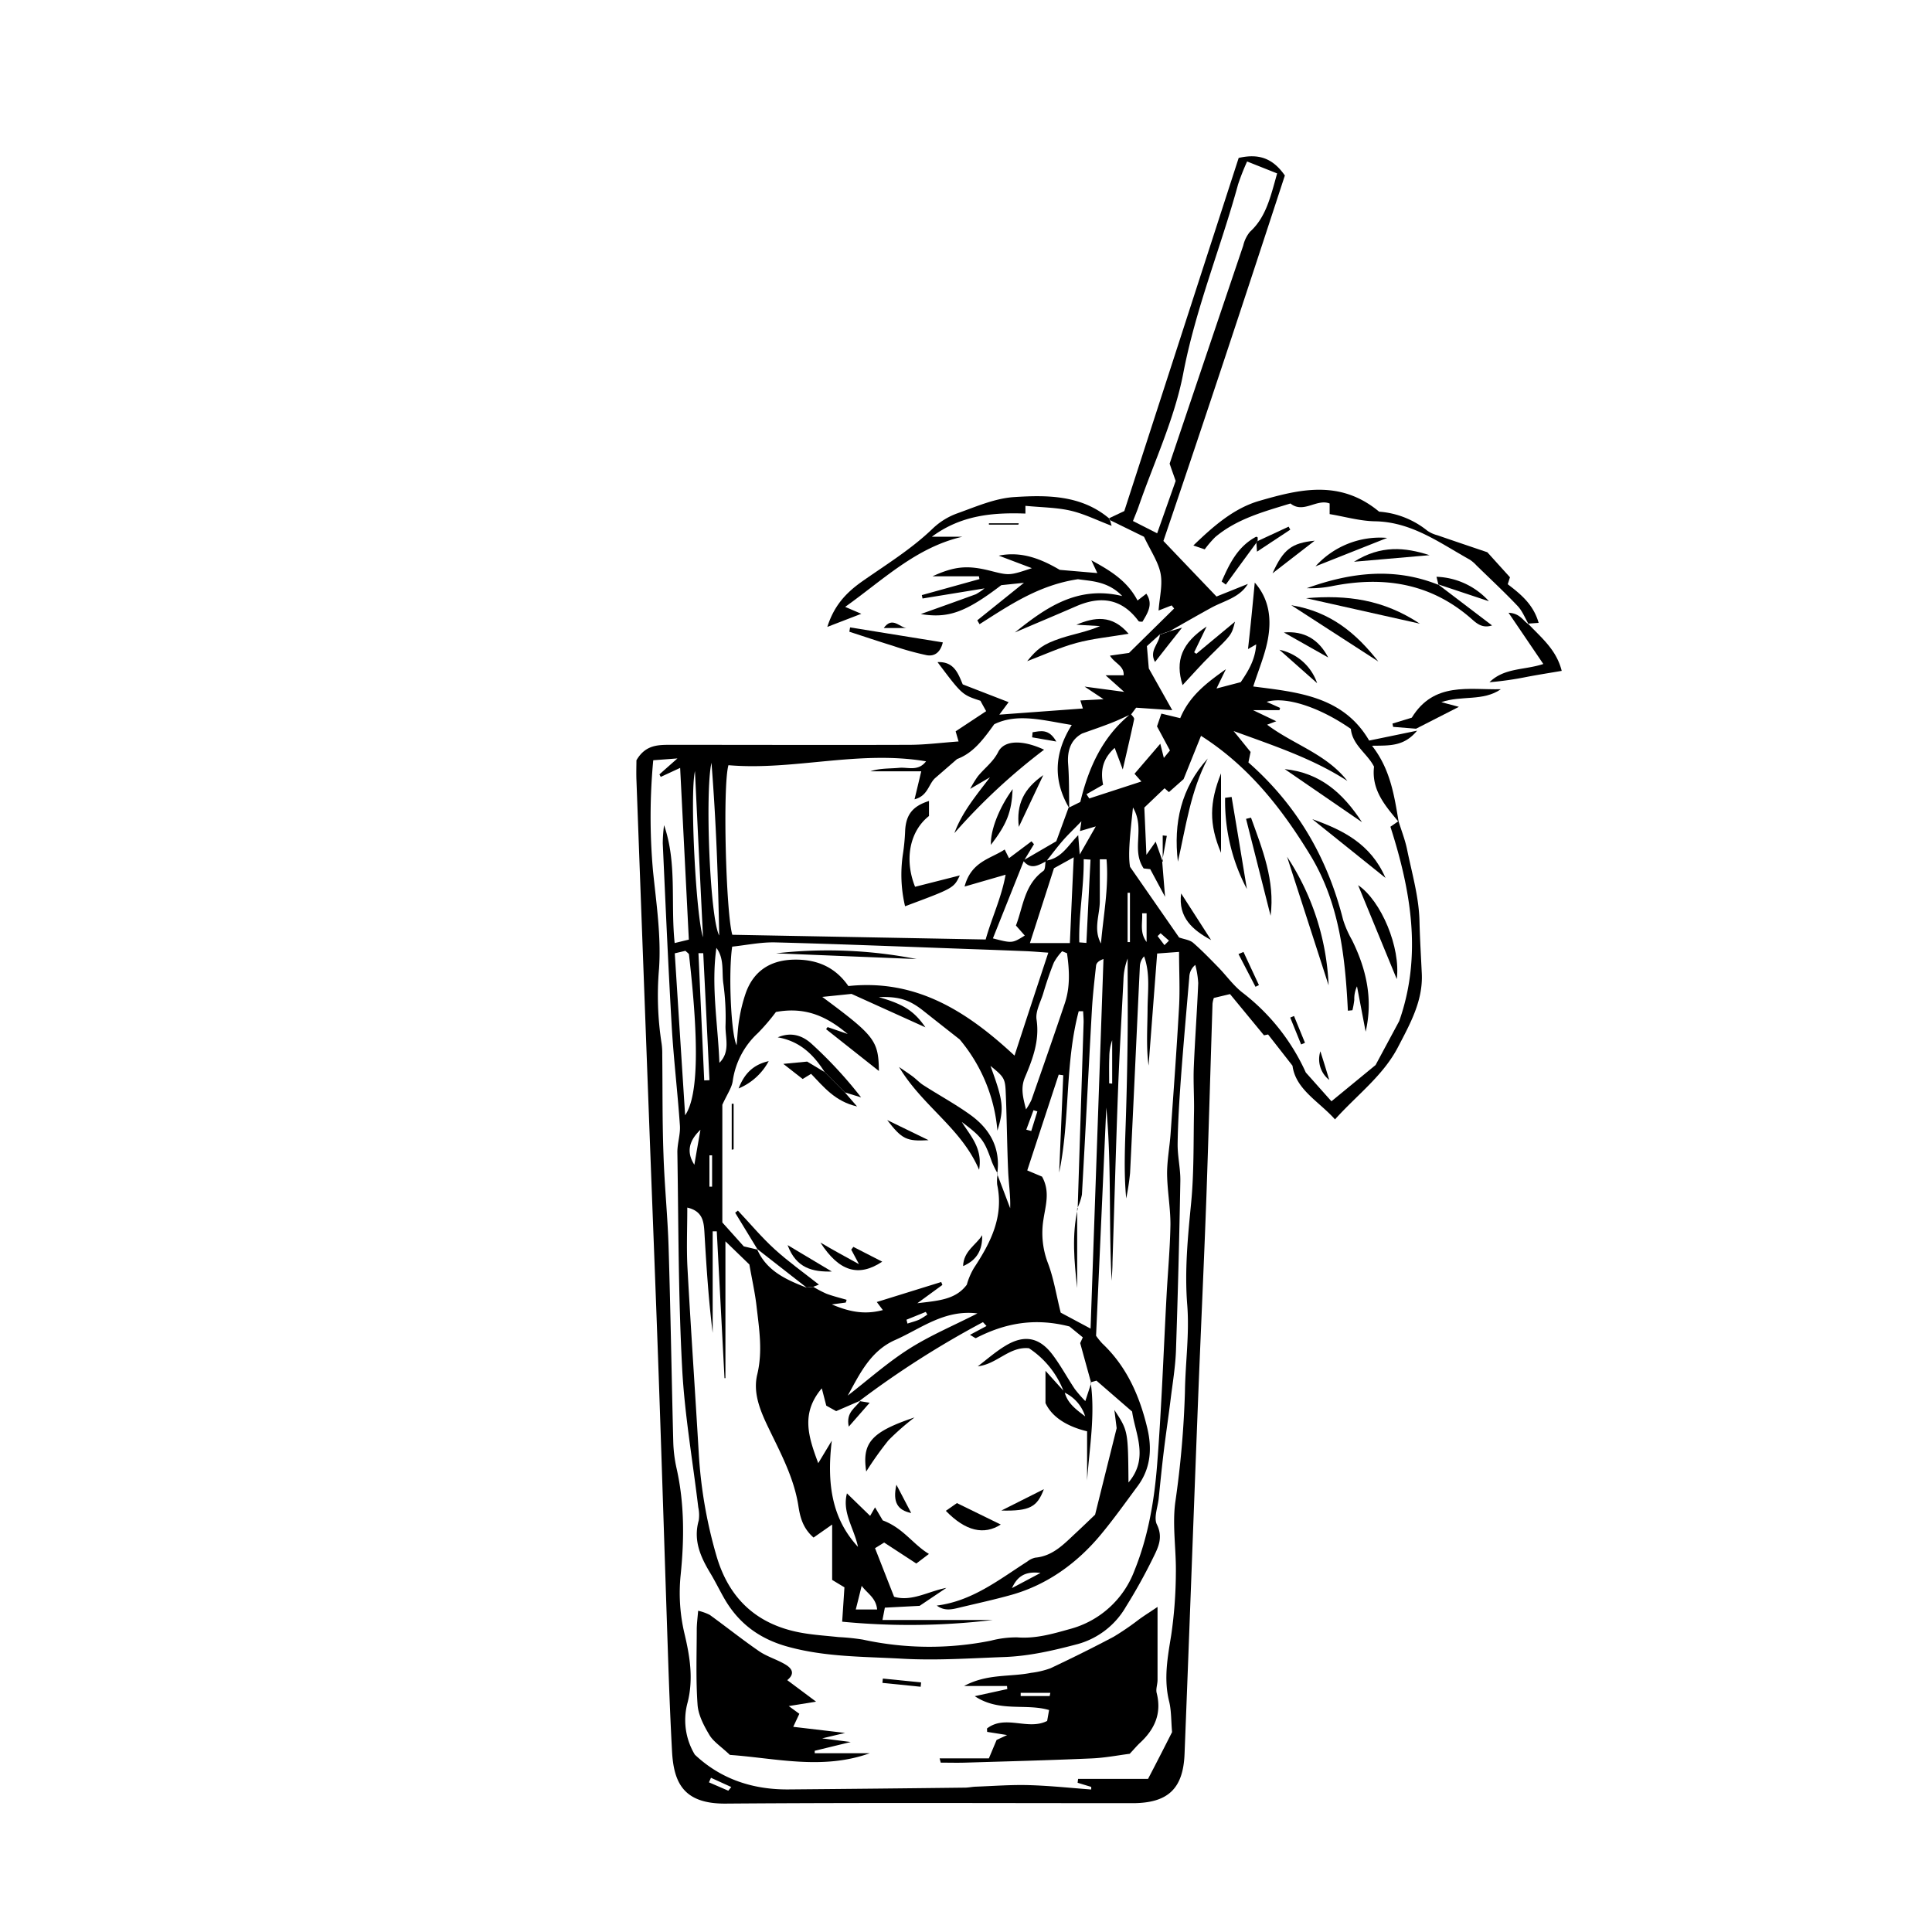 <svg id="Layer_1" data-name="Layer 1" xmlns="http://www.w3.org/2000/svg" viewBox="0 0 500 500"><defs><style>.cls-1{fill:none;}</style></defs><title>Untitled-2</title><rect class="cls-1" width="500" height="500"/><path d="M324.73,150.77c3.85,4.37,4.38,9.62,3.33,15-.77,3.89-2.35,7.61-3.72,11.89,11.36,1.47,23.27,2.45,30,14l12.4-2.56c-3.43,4.18-7.27,3.82-11.66,3.9,4.76,6.08,5.76,12.93,6.9,19.73-3.43-4.15-7.09-8.21-6.38-14.32-1.72-3.39-5.58-5.55-6-9.77-8.14-5.66-16.87-8.49-21.79-7l3.48,1.57-.17.58H324.3l6,2.87-2.37.89c6.78,5.12,15.32,7.55,20.76,14.55-8.86-5.74-18.71-9-29.44-12.91,2,2.42,3.23,4,4.4,5.41l-.56,2.72c12.68,11.16,20.48,24.78,24.5,40.7a26.54,26.54,0,0,0,2.29,5.23c3.7,7.47,5.51,15.26,3.55,23.75q-1.12-5.86-2.24-11.74a7.68,7.68,0,0,0-.7,3.51,22.48,22.48,0,0,1-.48,2.68l-1.18.12c-.7-14.11-2.21-27.91-9.77-40.32-7.44-12.21-16.06-23.07-28.24-30.82l-4.51,11.21L302.52,205l-1.13-1L296.15,209c.17,3.75.34,7.63.54,12.22l2.4-3.4,1.82,5.2-.14-.12c.21,2.6.42,5.2.75,9.2l-3.84-7.16-1.7-.19c-3.33-5,.48-10.25-2.77-15.77-.7,6.66-1.34,12.14-.75,15.36l12.69,18.28c1.32.47,2.74.61,3.63,1.37,2.3,2,4.39,4.17,6.5,6.33s3.92,4.75,6.29,6.58a54.15,54.15,0,0,1,16.37,20.66c2.41,2.7,4.5,5.06,6.64,7.45L356,275.63l6.11-11.37c6-17,3-33.88-2.27-50.3l2.09-1.45c.76,2.45,1.72,4.87,2.23,7.37,1.26,6.14,3.06,12.3,3.2,18.48.11,4.56.39,9.09.6,13.64.32,7-3,12.92-6.1,18.88-3.86,7.5-10.64,12.44-16.36,18.82-4.2-4.69-10.18-7.74-11-13.89-2.38-3.06-4.25-5.44-6.32-8.09l-1.06.22-8.79-10.67-4.19,1a7.32,7.32,0,0,0-.34,1.46c-.53,16.53-1,33.06-1.57,49.59-.64,17.67-1.48,35.34-2.17,53-1.19,30.54-2.29,61.09-3.5,91.64-.36,9-4.34,12.69-13.45,12.7-35.1,0-70.21-.16-105.32.11-10.94.08-13.43-5.46-13.87-13.56-.39-7.29-.69-14.59-.94-21.89-.85-25-1.62-50-2.5-75-.78-22.29-1.68-44.58-2.51-66.86q-1.64-43.82-3.26-87.61c-.07-1.9,0-3.81,0-5.09,2.35-4.05,5.64-4,9-4,20.52,0,41,.07,61.58,0,4.16,0,8.32-.55,12.79-.87l-.76-2.62,7.9-5.22c-.47-.84-1-1.79-1.48-2.69-4.76-1.56-4.76-1.56-11.11-10,4.36-.2,5.37,3.06,6.53,5.76l11.87,4.6c-.63.86-1.18,1.59-2.4,3.23l21.62-1.59-.65-2.08,6-.32-4.91-3.27,10.25,1.37-4.82-4.3h4.68c.17-2.46-2.35-3.09-3.54-5.08l4.93-.7,11.68-11.5-.65-.8L299.84,158c.24-3.38,1.09-6.63.51-9.6s-2.6-5.91-4.28-9.48l-8.75-4.28a1.15,1.15,0,0,1-.28-.52l3.93-1.86,29.6-91.39c5-1.14,8.73-.09,11.95,4.55C322.36,76.5,312,107.93,301.09,140c4.28,4.49,8.75,9.16,13.74,14.38l8.12-3.26c-2.15,3.54-6.06,4.33-9.36,6.1-3.65,2-7.22,4.06-10.83,6.1l-2.63.9-3.31,3c.19,2.24.36,4.28.49,5.77l6.07,10.8-9.35-.64-1.23,1.65c-1.71.76-3.39,1.59-5.13,2.26-2.52,1-5.07,1.85-7.61,2.77-2.93,1.58-3.9,4.42-3.63,7.91.29,3.79.21,7.61.29,11.41-4.3-7.24-3.85-14.4.65-21.53-7.14-1.12-14-3.18-20.07-.18-2.93,4.07-5.46,7.44-9.61,9l-5.76,5c-1.66,1.6-1.83,4.54-5.25,5.42.6-2.48,1.09-4.53,1.74-7.25H225.26c2.51-.84,5-.66,7.48-.9,2.21-.21,4.89,1,6.92-1.68-17.45-2.95-34.25,2.45-51.14,1-1.52,5.36-.65,38.21,1,43.89l65.57,1.22c1.58-5.65,4.07-10.76,5.16-16.77l-10.62,3.07c1.73-6.54,6.76-7.17,10.38-9.59l1.12,2.25,5.82-4.37.64.75q-1.32,2.16-2.63,4.32l-8,20.05c5,1.29,5,1.29,8.25-.73l-2.29-2.6c1.87-4.79,2.13-10.53,7.09-14.12.56-.4.43-1.76.63-2.67,4.1-.52,5.85-4.06,8.4-6.58.09,1.19.19,2.39.39,5l4.16-7.28-4.09,1.21.36-2.53c-2,2.09-3.49,3.47-4.81,5-1.49,1.71-2.85,3.55-4.27,5.33-2,1-4,2.39-6-.17l8.59-5c1.35-3.69,2.26-6.17,3.16-8.65l3.05-1.51c2.16-8.95,5.78-16.95,13.06-22.82.31.47.95,1,.87,1.41-.87,4.14-1.85,8.25-2.94,13l-2.09-5.59c-2.77,2.53-3.83,5.35-3,9.54l-4.3,2.45.72,1.1,13.49-4.39-1.78-2,6.67-7.77.92,3.67,1.58-1.93-3.35-6.24,1.13-3.3,4.88,1.18c2.46-5.94,7.1-9.3,11.82-12.68l-2.43,5,6.27-1.64c1.67-2.51,3.74-5.53,4-9.78l-2.12,1.22C323.65,162.12,324.19,156.45,324.73,150.77ZM195.91,323.23c2.44,5.69,7.54,7.95,12.81,10l1.76-.2a30.14,30.14,0,0,0,3.42,1.79c1.7.63,3.47,1.06,5.21,1.57l-.23.71-3.6.48c5.11,2.19,8.93,2.58,13.2,1.47-.57-.77-1.15-1.54-1.57-2.09l16.68-5.18.3.76-6.48,4.73c5.58-.66,9.91-.94,12.8-4.79a17.73,17.73,0,0,1,1.86-4.35c4.32-6.55,7.76-13.29,6-21.54a10.66,10.66,0,0,1,.13-2.86l-.13.1,3.36,8.86c.12-3.19-.38-6.37-.52-9.56-.3-6.89-.34-13.78-.64-20.67-.15-3.43-.56-3.85-3.94-6.61,3.33,9.11,3.58,11,1.8,16.76A42.17,42.17,0,0,0,248.36,269c-2.94-2.31-6.1-4.79-9.25-7.29-3.73-3-6.5-3.86-11.69-3.65,6.33,1.79,9.16,3.56,12.07,7.81l-19.12-8.65-7.57.78c13.62,10.1,14.55,11.3,14.66,19.17l-13.67-10.82.39-.54,5.21,1.79c-5.1-4.26-10.58-7.17-18.58-5.7a52.45,52.45,0,0,1-4.68,5.47,20.79,20.79,0,0,0-6.51,12.47c-.28,1.74-1.43,3.33-2.68,6.07v30.46l5.55,6.19,3.6.85Zm82.86-10.46.13.11q.77-24.19,1.54-48.39c0-.93-.08-1.86-.13-2.79l-1.14,0c-3.62,13.67-2.2,27.95-5.06,41.77l1.06-25.2-1.18-.16q-4.08,12.41-8.14,24.79l3.83,1.61c2.15,3.87.89,7.51.37,11.05a21.72,21.72,0,0,0,1.13,11.27c1.49,3.88,2.14,8.09,3.33,12.88l7.73,4.13c1.13-32.33,2.24-64,3.34-95.65-1.33.48-1.85,1.08-1.92,1.74-.42,3.82-.86,7.64-1.08,11.47-.89,15.92-1.67,31.84-2.58,47.76A14.55,14.55,0,0,1,278.77,312.77ZM222.64,362.5l-6.24,2.7-2.56-1.42-1.16-4.48c-5.47,6.45-3.49,12.48-.92,19.37l3.51-5.83c-1.5,12.25.58,20.78,6.78,27.49-1.05-4.92-4.15-8.89-2.86-13.85l6,5.83,1.27-2.21,2,3.38c5.35,2,7.78,6.17,11.95,8.68l-3.27,2.48-8.32-5.43-2.36,1.46c1.72,4.38,3.28,8.38,4.93,12.57,4.57,1.34,8.85-1.41,13.53-2.3L238,415.59l-9,.47c-.2,1.05-.36,1.85-.62,3.19h28.57a180.84,180.84,0,0,1-39,.44c.22-3.23.4-6,.59-8.89l-3.18-1.92V394.55l-4.81,3.37c-2.83-2.48-3.49-5.38-3.92-8.14-1.14-7.37-4.67-13.84-7.8-20.36-2.19-4.54-4-9.06-2.84-13.77,1.43-6,.47-11.77-.2-17.62-.38-3.39-1.15-6.75-1.85-10.78l-6.2-6v35.41h-.24q-1-19-2-38l-1.06,0v26.28c-1.08-8.7-1.64-17.4-2.14-26.11-.17-2.79-.51-5.4-4.43-6.31,0,5.39-.23,10.54.05,15.65.88,16.11,2,32.21,2.94,48.32a119.48,119.48,0,0,0,4.53,26.06c3.17,11,10.26,17.73,21.48,19.91,3.35.65,6.78.85,10.18,1.22a56.41,56.41,0,0,1,6.27.65,80.75,80.75,0,0,0,33.13.27,26.15,26.15,0,0,1,6.81-.85c4.73.38,9.1-.89,13.52-2.13a24.57,24.57,0,0,0,16.82-15.17c3.56-8.78,5.14-18.12,5.87-27.49,1.14-14.55,1.65-29.16,2.44-43.75.33-6.12.91-12.25,1-18.38,0-4.37-.83-8.75-.87-13.13,0-3.44.66-6.87.91-10.32.77-10.93,1.58-21.87,2.19-32.81.25-4.53,0-9.1,0-14.22l-5.67.42c-.77,10-1.49,19.51-2.22,29-.64-4.84-.3-9.63-.26-14.42,0-4.6.76-9.29-.9-13.85A4.05,4.05,0,0,0,295,250c-.86,17.87-1.65,35.74-2.54,53.6a63.53,63.53,0,0,1-1,6.55c-.66-7-.3-13.93-.08-20.83q.34-10.68.45-21.36c.07-6.63,0-13.26,0-19.89a16.8,16.8,0,0,0-1.08,5.51c-.49,9.59-1.05,19.19-1.41,28.78-.55,14.79-.95,29.57-1.43,44.36,0,1.59-.14,3.17-.22,4.76-.77-15,0-29.93-1.38-44.85-.88,19.75-1.77,39.49-2.65,59.06a19.21,19.21,0,0,0,1.61,2c6.35,6,9.7,13.66,11.67,22,1.25,5.3.82,10.39-2.48,14.86-3.17,4.28-6.3,8.69-9.65,12.7-6,7.2-13.7,12.87-23.06,15.5-4.42,1.24-8.91,2.21-13.37,3.28-1.94.47-3.91,1-5.94-.51,9.18-1.16,16.09-6.7,23.43-11.4a5.07,5.07,0,0,1,2.06-1c4.6-.41,7.48-3.59,10.56-6.45,1.67-1.55,3.31-3.14,4.92-4.67,1.81-7.29,3.62-14.54,5.58-22.39-.11-.88-.3-2.42-.59-4.71,3.54,5.38,3.54,5.38,3.65,18.77,5.38-6.32,1.7-12.74.94-18.36l-9.23-8-1.51.44.14.13c-.94-3.4-1.88-6.8-2.84-10.29l.68-1.48-3.45-2.82c-9.13-2.35-16.83-.79-24.19,3-.17.09-.58-.29-1.57-.83l4.29-2.29-.92-1a240.56,240.56,0,0,0-31.9,20.34Zm80.69,85.77c-.26-3-.17-5.56-.76-7.95-1.44-5.8-.4-11.38.53-17.09a114.93,114.93,0,0,0,1.21-16c.12-6.12-.94-12.35-.16-18.36a249.87,249.87,0,0,0,2.51-28.63c.1-7.5,1.19-15,.6-22.48-.71-8.91.14-17.59,1-26.39.76-7.82.59-15.74.75-23.61.07-3.83-.21-7.67-.06-11.5.3-7.28.85-14.56,1.15-21.84a23.48,23.48,0,0,0-.76-4.7,4.21,4.21,0,0,0-1.55,3.17c-.75,8.8-1.54,17.61-2.19,26.43-.4,5.53-.75,11.08-.83,16.63-.05,3.24.76,6.49.7,9.73q-.39,21.91-1.13,43.82c-.15,4.21-.86,8.41-1.38,12.6-.56,4.57-1.25,9.12-1.8,13.69-.49,4-.88,8-1.29,12-.24,2.28-1.33,5-.47,6.75,1.68,3.4.31,6-1,8.66a140.54,140.54,0,0,1-7,12.6A20.78,20.78,0,0,1,279,425.46c-6.27,1.66-12.53,3.14-19.15,3.38-8.8.32-17.54.93-26.39.43-9.92-.56-19.81-.41-29.55-3.1-7.3-2-12.74-6-16.46-12.48-1.24-2.16-2.33-4.42-3.62-6.56-2.54-4.21-4.46-8.5-3-13.63a9.44,9.44,0,0,0-.12-3.42c-1.43-12-3.54-24-4.17-36-1-18.61-.94-37.28-1.24-55.93,0-2.28.81-4.59.66-6.85-.59-8.63-1.63-17.22-2.13-25.85-.91-15.73-1.59-31.47-2.31-47.21a38.93,38.93,0,0,1,.34-4.69c3.41,9.88,1.66,20.11,2.74,30.51l3.67-.89c-.74-14.75-1.48-29.22-2.25-44.44L171,201.06l-.34-.65c1.33-1.19,2.67-2.37,4.66-4.13l-6.26.47a157.18,157.18,0,0,0-.06,28.69c.86,8.39,2.13,16.89,1.56,25.23a80.51,80.51,0,0,0,.66,19.39,18.41,18.41,0,0,1,.17,2.88c.1,8.63,0,17.26.32,25.89.26,8.05,1.09,16.09,1.33,24.15.51,16.72.77,33.44,1.2,50.17a35.74,35.74,0,0,0,.85,6.83c2.06,9.12,2,18.38,1.07,27.54a45.66,45.66,0,0,0,1,15.34c1.37,5.77,2.33,11.61.81,17.67a17.28,17.28,0,0,0,1.85,13.57c6.75,6.37,15.08,9.11,24.43,9q22.71-.19,45.43-.46c.95,0,1.9-.22,2.86-.25,4.57-.17,9.16-.53,13.73-.4,5.38.15,10.76.73,16.14,1.13l0-.67-3.52-1.07.12-1h18.1C299.37,456.07,301.44,452,303.33,448.27Zm-32-201.72c-2.47-.17-4.14-.32-5.82-.39q-7.47-.3-14.93-.56c-16.64-.6-33.28-1.28-49.93-1.71-3.75-.09-7.53.72-11.16,1.1-1,6.61-.33,22.57,1.14,25.52.24-2.44.32-4.67.71-6.84A39.88,39.88,0,0,1,193,257c2-5.63,6.26-8.47,12.27-8.64s10.83,1.84,14.29,6.83c17.57-1.85,30.68,6.54,43,18C265.42,264.36,268.27,255.73,271.3,246.55ZM330.52,44.88l-7.77-3.09a60.79,60.79,0,0,0-2.33,5.91c-4.49,16.42-11,32.18-14.22,49.06-2.27,11.73-7.56,22.88-11.51,34.28-.41,1.2-.92,2.37-1.48,3.8l6.26,3.18,4.79-13.56c-.54-1.56-1-2.79-1.56-4.47,6.29-18.65,12.66-37.55,19.05-56.44A8.7,8.7,0,0,1,323.48,60C327.65,56.2,328.8,51,330.52,44.88ZM276.14,246.7l-1.26-.52a14.21,14.21,0,0,0-2.13,2.9c-1.08,2.67-2,5.41-2.81,8.16-.69,2.2-2,4.55-1.68,6.64.81,5.45-1,10.2-3,14.93-1.16,2.74-.54,5.13.27,8.3a16.78,16.78,0,0,0,1.41-2.45c2.91-8.33,5.82-16.64,8.63-25C277,255.4,276.76,251,276.14,246.7Zm-3.37-22-6.23,19.37h10.34c.32-7.29.63-14.37,1-22.2Zm-95.46,63.93c3.54-5.13,3.51-19.6,1-41.56,0-.29-.46-.54-.92-1l-2.76.65C175.53,260.86,176.42,274.75,177.31,288.63Zm42.09,72.55c5.25-4.06,10.24-8.52,15.82-12.07s11.5-6,17.74-9.2c-8.6-1.05-14.58,3.92-21.27,6.87C225.3,349.59,222.51,355.53,219.4,361.18ZM186.13,242.11c-.28-14.52-.76-29-2-44.7C182.45,204.75,183.69,237.51,186.13,242.11Zm.05,32.95c2.84-2.83,1.55-6.3,1.58-9.49a64.13,64.13,0,0,0-.53-10.83c-.5-3.13.32-6.57-1.83-9.43C184,255.3,185.81,265.13,186.18,275.06Zm-4.24-32.5c-.74-15.07-1.42-29.05-2.09-43C178.49,205.81,180.13,237.22,181.94,242.56Zm.1,4.12-1.28,0q.74,16.47,1.49,32.93l1.36-.06Q182.83,263.15,182,246.68Zm104.33-24.29h-1.74v10.79c0,3.64-1.74,7.26.3,11C285.55,236.89,287,229.7,286.37,222.39Zm-7.05,21.49,1.84.15q.52-10.77,1.06-21.56l-1.76-.11C280.56,229.57,279.13,236.66,279.32,243.88ZM227,416.54c-.3-3.05-2.49-4.09-4-6.13-.57,2.3-1,4.09-1.53,6.13Zm-45.7-124.18c-2.8,2.65-3.85,5.59-1.6,9.08C180.21,298.41,180.75,295.39,181.28,292.36Zm115.44-56-1.16,0c.16,2.47-.7,4.94,1.16,7.43Zm-4.92,7.45h.61V231.05h-.61Zm-4.75,36.56.76.07V269.21a13.14,13.14,0,0,0-.74,4.39C287,275.84,287.05,278.09,287.05,280.33ZM261.89,411l7.39-3.92C264.76,406.48,263.05,408.54,261.89,411Zm3.71-118.64,1.29.34c.53-1.69,1.05-3.38,1.58-5.07l-1-.31Zm-82,14.74h.69V299l-.69,0Zm51,34.44.25,1c1-.33,2-.58,3-1A17,17,0,0,0,240,340.2l-.42-.68ZM188.48,463.43l.77-.95L184,460.09l-.52,1.18ZM301.36,244.6l1.17-1.16-2.17-1.92-.77.74Z"/><path d="M262.64,163.68c7.81-6.23,16.05-12.26,27.8-9.42-3.75-3.92-8.21-3.85-11.46-4.36-10.18,1.52-17.76,6.75-25.47,11.64l-.59-1L265,150.83l-5.87.61c-9.29,7.09-13.75,8.63-20.83,7.48,4.64-1.66,9.45-3.37,14.25-5.13a15.61,15.61,0,0,0,2.25-1.52l-16.05,2.62-.18-.88,14.91-4.14-.14-.73h-12c5.77-2.64,9.11-2.9,15-1.41,4.89,1.24,4.89,1.24,10.71-.69l-8.57-3.24c6-1.23,11.13.95,15.79,3.68l9.72.83L282.44,145c4.7,2.57,9.23,5.2,11.95,10.41l2.28-1.76c1.85,2.74.33,5-1,7.25-.33,0-.84,0-1-.14-4.35-5.91-9.86-6.64-16.27-3.81C273.16,159.23,267.89,161.43,262.64,163.68Z"/><path d="M395.63,161.58c-.94-1.6-1.62-3.43-2.86-4.74-3.42-3.62-7.08-7-10.65-10.5a9.47,9.47,0,0,0-1.74-1.5c-7.77-4.32-15-9.77-24.54-9.93-3.92-.07-7.82-1.21-11.73-1.86V130.3c-3.37-1.31-6.78,2.71-10.14,0-6.84,2.1-13.81,3.94-19.46,8.69a27.75,27.75,0,0,0-2.73,3.18l-2.94-1c5.18-5,10.49-9.65,17.08-11.55,10.23-2.95,20.84-5.65,31,2.8a22.48,22.48,0,0,1,12.49,4.94,8.16,8.16,0,0,0,2.58,1.16c4.69,1.62,9.38,3.2,12.93,4.4l5.86,6.48-.58,1.8c3.38,2.58,6.65,5.24,8,10l-2.72.19Z"/><path d="M287,134.13a1.15,1.15,0,0,0,.28.52l.41,1.43c-3.75-1.42-7.11-3.11-10.67-3.93s-7.52-.84-11.64-1.24v2c-8.44-.3-16.65.39-24.22,6h7.89c-12,2.77-20.45,11.13-30.32,18.15l4.18,1.79-8.8,3.39c1.68-5.25,4.53-8.61,9-11.76,6.23-4.37,12.74-8.35,18.28-13.69a18,18,0,0,1,6.29-3.91c4.85-1.73,9.81-3.93,14.83-4.24C271.07,128.09,279.83,128.12,287,134.13Z"/><path d="M372.14,151.21l14,10.65c-2.7.89-4.23-.76-5.66-2-10.46-9-22.51-10.78-35.6-8.2a28.19,28.19,0,0,1-6.68.56c11.25-4.05,22.58-5.48,34-.89Z"/><path d="M395.63,161.58l-.19-.2c3.34,3.58,7.34,6.67,8.73,12.24-3.07.53-6.13,1-9.19,1.59a83.86,83.86,0,0,1-9.5,1.35c3.84-3.79,9.11-3.11,13.93-4.72l-9-13.26C393.46,158.72,394.2,160.75,395.63,161.58Z"/><path d="M360.37,187.26l5-1.53c5.73-9.36,14.78-7.16,23.06-7.36-4.63,3.19-10.17,1.54-15.42,3.35l4.55,1.21-11.09,5.66-5.93-.48Z"/><path d="M278.56,161.68c4.63-1.94,9.21-2.73,13.52,2.34-4.9.83-9.31,1.24-13.52,2.38s-8.2,3-12.73,4.71c2.64-3.22,4.06-4.38,8.69-5.93,3.34-1.11,6.85-1.68,10.18-3.15Z"/><path d="M220,162.37l24,3.88c-.61,2.56-2.12,3.69-4.19,3.31a75.52,75.52,0,0,1-8.65-2.4c-3.8-1.17-7.57-2.44-11.35-3.67Z"/><path d="M356.71,171.2l-22.53-14.57C344.46,158.31,351.05,164,356.71,171.2Z"/><path d="M338,154.81c10.68-.9,20,.34,29.46,6.6Z"/><path d="M350.41,145.38c7-4.37,13.2-3.74,19.56-1.7Z"/><path d="M340.45,146.57A22.47,22.47,0,0,1,359,139.21Z"/><path d="M325.15,140.47q-4,5.42-7.91,10.82l-1.08-.8c2-4.54,4.11-9,8.86-11.55.1-.06.44.06.45.13a5.91,5.91,0,0,1,0,.94A.77.77,0,0,0,325.15,140.47Z"/><path d="M372.27,151.33c-.14-.55-.27-1.1-.51-2.06a19.12,19.12,0,0,1,13.57,6.33l-13.19-4.39Z"/><path d="M331.11,168.16a13.16,13.16,0,0,1,9.76,8.65Z"/><path d="M343.74,170.16l-11.47-6.48C337.57,163.22,341.32,165.51,343.74,170.16Z"/><path d="M329.33,148.37c2.79-6.2,4.93-7.84,10.91-8.44Z"/><path d="M325.15,140.47a.77.77,0,0,1,.35-.46l8-3.71.42.78-8.61,5.69Z"/><path d="M234.77,162.54h-6.06C231,159.32,233,162.6,234.77,162.54Z"/><path d="M263.55,135.78h-7.62v-.35h7.72Z"/><path d="M196.09,323.42l-5.83-9.57.71-.55c3.15,3.35,6.12,6.91,9.51,10s7.43,6,11.46,9.16l-1.46.54-1.76.2-12.81-10Z"/><path d="M302.76,163.36l3.16-.93c-2.77,3.48-4.8,6.06-7,8.89-1.64-2.95,1.13-4.77,1.25-7.06Z"/><path d="M312.27,162.14c-1.21,2.52-2.22,4.59-3.22,6.67l.56.39,10-8.31c-.85,3.44-.89,3.39-6.18,8.58-2.57,2.51-4.94,5.23-7.38,7.84C304.06,171,305.81,166.43,312.27,162.14Z"/><path d="M275.37,360.34a23.37,23.37,0,0,0-9.08-11.42c-5.11-.5-8.26,4.14-13.24,4.68,2.32-1.75,4.51-3.7,7-5.22,5-3.1,9-2.35,12.49,2.4,2.06,2.77,3.7,5.83,5.62,8.7a33.15,33.15,0,0,0,2.72,3.12c.6-1.84,1.07-3.26,1.53-4.68l-.14-.13c1.2,8.48-.33,16.9-.93,25.35V370.42c-5.11-1.23-9.08-3.64-10.77-7.31v-8.35l4.94,5.48c.76,3,3.1,4.61,5.33,6.32A10.12,10.12,0,0,0,275.37,360.34Z"/><path d="M244.78,391l2.87-2L259,394.55C254.68,397.32,249.92,396.31,244.78,391Z"/><path d="M224.18,380.83c-1.13-7.44,1.3-10.24,12.5-14a66.9,66.9,0,0,0-6.74,5.91A86.05,86.05,0,0,0,224.18,380.83Z"/><path d="M259.15,390.93l11-5.53C268.42,390,266.52,391.1,259.15,390.93Z"/><path d="M235.82,391.57c-3.46-.72-4.87-2.71-3.83-7.33Z"/><path d="M222.48,362.61l2.59.42-5.41,6.18c-.81-3.81,1.85-4.89,3-6.71Z"/><path d="M258.2,303.71a22.77,22.77,0,0,1-1.49-3c-2-5.58-2.48-6.35-7.8-10.35,2.18,3.56,5.44,6.73,4.48,12.38-4.63-10.85-14.57-16.35-20.72-26.61,1.8,1.25,2.73,1.85,3.6,2.51s1.71,1.57,2.67,2.18c4,2.58,8.26,4.88,12.14,7.67,5.14,3.68,7.95,8.67,7,15.28Z"/><path d="M213.42,277.46c-2.83-4.48-6.38-8-12.14-9,3.61-1.52,6.53-.38,8.84,1.75A109.83,109.83,0,0,1,222.85,284l-4.2-1.29Z"/><path d="M213.42,277.46l5.23,5.25,3.16,3.64c-5.66-1.29-8.6-5-11.9-8.44l-2.19,1.33-5-3.91,6.17-.59Z"/><path d="M222.3,327.16l-2-3.75.55-.72,7.47,3.83c-6.16,4.09-11.19,2.51-16-4.95,2,1.15,3.43,2,4.85,2.77S219.83,325.81,222.3,327.16Z"/><path d="M203.83,322.23l11.45,6.84C210.35,329.19,206.06,328.26,203.83,322.23Z"/><path d="M240.32,295.08c-5.7.33-6.88-.23-10.72-5.21Z"/><path d="M191.15,281.69c1.46-3.75,3.69-6.14,7.79-7.07A15.67,15.67,0,0,1,191.15,281.69Z"/><path d="M254.19,319.66c.08,3.71-1.24,6.4-4.94,8C249.35,323.76,252.66,322.17,254.19,319.66Z"/><path d="M189.37,297.54V285.65h.49v11.79Z"/><path d="M243.17,455.06h12.75l2-4.76,2.72-1.27-5.17-.82c0-.56-.08-.84,0-.91,4.77-3.62,10.54.61,15.53-1.92.14-.77.27-1.5.5-2.82-6-1.78-12.89.64-19.23-3.59l8.42-1.84-.08-.8H249.51c6-3.23,11.84-2.29,17.34-3.4a22.44,22.44,0,0,0,5-1.18c5.53-2.61,11-5.31,16.4-8.18a70.08,70.08,0,0,0,6.57-4.5c1.39-1,2.8-1.89,4.75-3.2,0,6.73,0,12.82,0,18.91,0,1.13-.49,2.34-.22,3.38,1.34,5.29-.53,9.39-4.33,12.9-.7.65-1.32,1.39-2.65,2.82-2.82.35-6.36,1.05-9.93,1.2-10.9.48-21.8.76-32.71,1.09-2.08.06-4.18,0-6.27,0Zm28.48-16.12.18-.84h-7.68l0,.84Z"/><path d="M188.9,454.17c-2.36-2.23-4.29-3.44-5.32-5.19-1.42-2.38-2.86-5.12-3.05-7.79-.46-6.46-.22-13-.21-19.46,0-1.47.21-3,.36-4.87a13,13,0,0,1,3,1.07c4.27,3.09,8.4,6.39,12.74,9.38,2,1.37,4.4,2.08,6.51,3.27,1.83,1,3.07,2.41.81,4.24l7.46,5.57-7.07,1.14,2.74,2-1.58,3.37,13.42,1.58-5.94,1.41,7.4.94-9.32,2.27v.64h14.23C212.82,458.14,200.69,455,188.9,454.17Z"/><path d="M228.48,434.41l9.9,1-.11,1.12-9.9-1Z"/><path d="M333.09,221.73A65.3,65.3,0,0,1,343.84,255Q338.47,238.37,333.09,221.73Z"/><path d="M304.84,223c-1.19-10,.82-19.07,7.73-26.7C308.13,204.68,306.89,214,304.84,223Z"/><path d="M318.74,206.25q2,11.91,3.95,23.82a48.55,48.55,0,0,1-5.63-23.6Z"/><path d="M361.48,253.39c-3.25-7.9-6.79-16.49-10-24.31C357.47,233.13,362.54,245.28,361.48,253.39Z"/><path d="M352.48,212.78l-20-13.74C341.57,200,347.45,205.09,352.48,212.78Z"/><path d="M339.62,212c7.82,2.76,15.13,6.36,18.94,15.2Z"/><path d="M328.83,237q-3.18-12.54-6.35-25.08l1.28-.31C326.7,219.78,330,227.86,328.83,237Z"/><path d="M316,220.71c-3.16-7.47-3-13,0-20.57v20.57Z"/><path d="M313.44,243.29c-4.73-2.57-8.59-5.81-7.76-12.07Z"/><path d="M321.81,246.36l4,8.58-.89.44-4.4-8.47Z"/><path d="M344,279.48a6.77,6.77,0,0,1-2.29-7.4Q342.89,275.77,344,279.48Z"/><path d="M334.89,262.94l2.84,6.94-1,.42-2.82-6.95Z"/><path d="M300.91,223v-6.79l1.06.11-1.2,6.56Z"/><path d="M247,215.61c2-5.46,5.64-9.73,9.2-14.45l-5.12,3A28.66,28.66,0,0,1,253,201c1.72-2.18,4-3.73,5.35-6.42,1.59-3.12,6.39-3.11,11.86-.56A156.47,156.47,0,0,0,247,215.61Z"/><path d="M234.23,234.54a35.56,35.56,0,0,1-.56-13.46,54.52,54.52,0,0,0,.59-6.27c.26-4.06,2-6.2,6.16-7.52v3.89c-4.9,3.85-6.48,11.11-3.6,18.32l11.58-2.94C246.83,229.84,246.83,229.84,234.23,234.54Z"/><path d="M262.08,204.22c-.3,6-1.46,8.95-5.63,14.43C256.27,214.9,258.58,209,262.08,204.22Z"/><path d="M270,200.6,263.67,214C263,208.17,264.9,204.16,270,200.6Z"/><path d="M267.23,189.51c2.07-.32,4.22-1,6.14,2.4l-6.25-1.09Z"/><path d="M237.21,248.2l-36.36-1.48A119,119,0,0,1,237.21,248.2Z"/><path d="M278.77,312.77v20.56c-.76-6.84-1.41-13.67.13-20.45Z"/></svg>